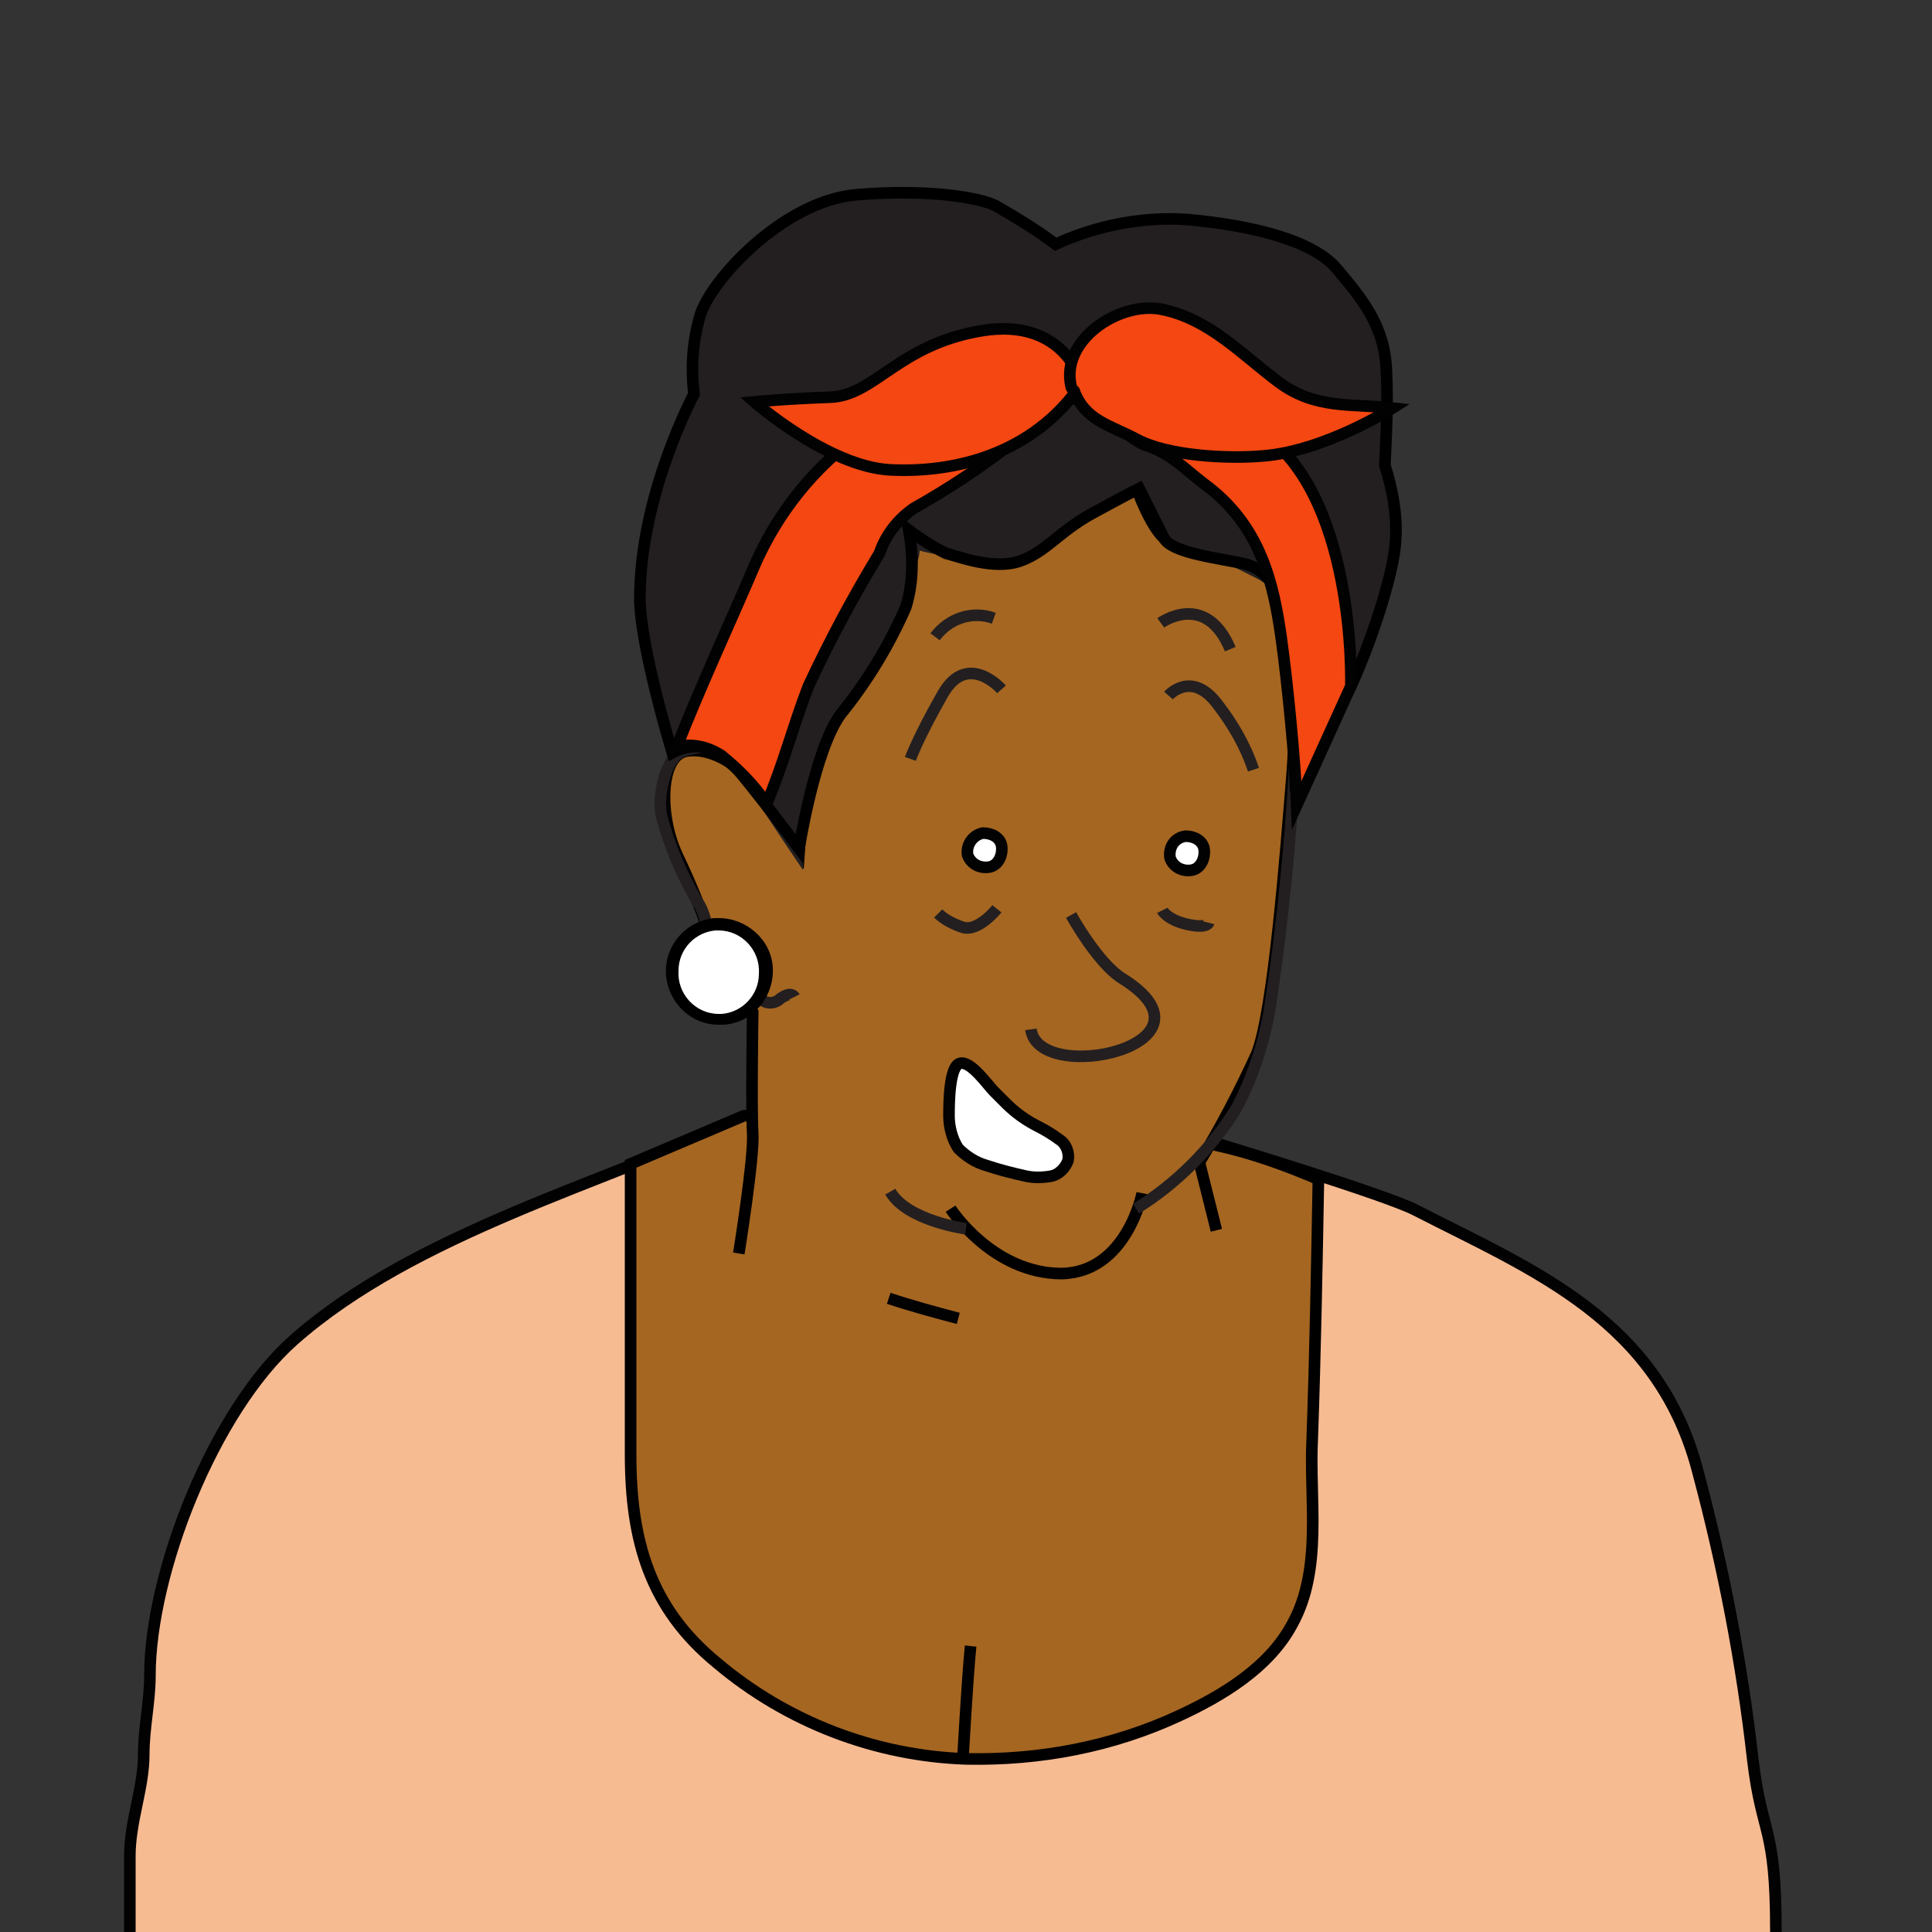 <?xml version="1.0" encoding="utf-8"?>
<!-- Generator: Adobe Illustrator 23.0.1, SVG Export Plug-In . SVG Version: 6.00 Build 0)  -->
<svg version="1.1" id="Layer_1" xmlns="http://www.w3.org/2000/svg" xmlns:xlink="http://www.w3.org/1999/xlink" x="0px" y="0px"
	 viewBox="0 0 125 125" style="enable-background:new 0 0 125 125;" xml:space="preserve">
<rect x="0" y="0" width="125" height="125" fill="#333333" stroke="none"/>
<style type="text/css">
	.st0{fill:#F7BB92;stroke:#020202;stroke-width:0.75;stroke-miterlimit:10;}
	.st1{fill:#A56621;stroke:#000000;stroke-width:0.75;stroke-miterlimit:10;}
	.st2{fill:#7F4C0E;stroke:#000000;stroke-width:0.75;stroke-miterlimit:10;}
	.st3{fill:none;stroke:#020202;stroke-width:0.75;stroke-miterlimit:10;}
	.st4{fill:none;stroke:#231F20;stroke-width:0.75;stroke-miterlimit:10;}
	.st5{fill:#FFFFFF;}
	.st6{fill:#FFFFFF;stroke:#020202;stroke-width:0.75;stroke-miterlimit:10;}
	.st7{fill:#231F20;stroke:#000000;stroke-width:0.75;stroke-miterlimit:10;}
	.st8{fill:#F44711;stroke:#020202;stroke-width:0.75;stroke-miterlimit:10;}
</style>
<title>Artboard 1</title>
<g id="person_9">
	<path id="shirt_1_" class="st0" d="M114.9,125c0-7-0.9-6.1-1.5-11.2c-0.7-6.2-1.9-12.4-3.5-18.4c-2.5-10-10.7-13.2-18.3-17.1
		c-1.9-1-12.8-4.3-12.8-4.3h-0.8c-1.9-0.2-29.8-1.7-29.8-1.7c-9,4.2-21.4,7.5-29.2,14.4c-5.2,4.6-9.3,15.1-9.3,21.7
		c0,1.7-0.4,3.4-0.4,5.1c0,2.2-0.9,4.3-0.9,6.6c0,1.2,0,3.9,0,5"/>
	<g id="head_and_neck">
		<path class="st1" d="M48.1,72.2l-7.3,3.1v10.6v8.2c0,5.5,1.2,9.9,5.6,13.5c4.5,3.8,10.2,6,16.1,6.2c4.8,0.1,9.5-0.8,13.8-2.8
			c2.8-1.3,5.8-3.1,7.3-5.9c2-3.6,1.1-8.1,1.3-12c0.2-5.6,0.3-11.2,0.4-16.8c-2.1-0.9-4.3-1.7-6.6-2.2
			C70.1,71.8,55.1,71.3,48.1,72.2z"/>
		<path id="head-3" class="st1" d="M47.8,81.1c0,0,1-6.2,0.9-7.8s0-7.8,0-7.8c-1-1.4-1.9-2.9-2.6-4.4c-0.6-2-1.4-3.9-2.3-5.8
			c-1.2-2.6-1.1-6.4,0.6-6.7s3.6,1.1,4.3,2.1s3,4.4,3,4.4s0.3-4.8,1-6.4s5.3-8.3,5.8-11s0.3-3.3,0.3-3.3s4.6,2.8,7.8,0.9
			s6.9-3.8,6.9-3.8s1.1,3.1,2.1,3.5s6.3,1.2,7,3.2s1.4,7,1,11.9s-1.2,15.4-2.3,18.1c-1.1,2.4-2.3,4.7-3.7,7l1.1,4.4"/>
		<path class="st2" d="M62.3,113.8c0,0,0.3-5.4,0.5-7.3"/>
		<path class="st1" d="M61.5,78.2c0,0,2.7,4.2,7.2,4.2c4.2-0.1,5.2-5.2,5.2-5.2"/>
		<path class="st3" d="M62,85.3c-1.5-0.4-3-0.8-4.5-1.3"/>
		<path class="st4" d="M62.5,79.5c0,0-3.8-0.5-4.9-2.4"/>
		<path class="st4" d="M73.6,29.2c0,0,1.6,0.1,1.6,3.1c0,1.1-0.5,1.2,0.4,1.7c2,1.1,3.9,2.1,5.9,3.1c2.4,1.2,2,4.7,2.3,7
			s-0.3,12.7-1.7,21.5c-0.4,2.1-1.1,4.2-2.1,6.1c-1.6,2.6-3.9,4.9-6.5,6.5"/>
		<path class="st4" d="M49.3,64.7c0.4,0.3,0.9,0.2,1.2-0.1c0.7-0.5,0.9-0.1,0.9-0.1"/>
		<path class="st4" d="M46.3,62.2c-0.5-1-0.4-2.8-1.2-3.9c-1-1.7-1.8-3.6-2.3-5.5c-0.3-1.3,0.3-3.9,1.4-4.2s2.7-0.8,4,1.3
			s3.4,5.2,3.4,5.2s0.1-4.9,1.5-7.5s4.8-6.8,4.8-8.1s1.7-3.6,1.1-4.4s-1.2,0.1,3,0.6s10.2-3.6,11.6-6.1"/>
	</g>
	<g id="earring">
		<path class="st5" d="M46.5,66c-1.6,0-3-1.2-3.1-2.8c-0.1-1.7,1.1-3.2,2.8-3.4h0.3c1.7,0,3.1,1.4,3.1,3.1c0,1.6-1.2,3-2.9,3.1H46.5
			z"/>
		<path d="M46.5,60.2c1.5,0,2.7,1.3,2.6,2.8c0,1.4-1.1,2.5-2.4,2.6h-0.2c-1.5,0-2.7-1.3-2.6-2.8c0-1.4,1.1-2.5,2.4-2.6L46.5,60.2
			 M46.5,59.4h-0.3c-1.9,0.2-3.3,1.9-3.1,3.8c0.2,1.7,1.6,3.1,3.4,3.1h0.3c1.9-0.1,3.3-1.8,3.2-3.7C49.9,60.8,48.3,59.4,46.5,59.4
			L46.5,59.4z"/>
	</g>
	<g id="eyes-4">
		<path class="st4" d="M75.1,40.3c0,0,2.9-2.1,4.5,1.7"/>
		<path class="st4" d="M64.3,40c-1.4-0.5-2.9,0-3.8,1.2"/>
		<path class="st6" d="M75.7,55.5c0.2,0.6,0.8,0.9,1.4,0.8s0.9-0.8,0.8-1.4c-0.1-0.5-0.6-0.8-1.2-0.8C76,54.2,75.6,54.8,75.7,55.5
			C75.7,55.5,75.7,55.5,75.7,55.5z"/>
		<path class="st6" d="M62.6,55.3c0.2,0.6,0.8,0.9,1.4,0.8s0.9-0.8,0.8-1.4c-0.1-0.5-0.6-0.8-1.2-0.8C63,54,62.5,54.6,62.6,55.3z"/>
		<path class="st4" d="M78.2,59.7c0,0-0.1,0.4-1.4,0.1s-1.6-0.9-1.6-0.9"/>
		<path class="st4" d="M64.5,58.8c0,0-1.2,1.5-2.2,1.2c-0.6-0.2-1.2-0.5-1.6-0.9"/>
		<path class="st4" d="M64.8,44.6c0,0-2.2-2.5-3.8,0.3s-2.1,4.2-2.1,4.2"/>
		<path class="st4" d="M75.6,45c0,0,1.5-1.7,3.2,0.6c1,1.3,1.8,2.7,2.3,4.2"/>
	</g>
	<path id="nose-4" class="st4" d="M69.3,59.2c0,0,1.7,3.1,3.3,4.1c6.9,4.3-5.4,7-5.9,3.3"/>
	<path id="hair-4" class="st7" d="M43.5,48.7c0,0-2.1-6.9-2.1-10c0-6.7,3.5-13.2,3.5-13.2c-0.2-1.7-0.1-3.4,0.4-5.1
		c0.7-2.3,5.4-7.4,10.1-7.8s8,0.2,9,0.7c1.4,0.8,2.7,1.6,3.9,2.5c2.6-1.2,5.6-1.8,8.5-1.6c4.4,0.4,8.2,1.4,9.7,3.2s3.1,3.6,3.2,6.6
		c0.1,2,0,4-0.1,6.1c0.5,1.6,0.8,3.2,0.7,4.8c-0.1,2.4-1.9,7.4-2.9,9.5c-1.1,2-2.3,3.9-3.6,5.7c0,0-0.2-7.8-0.2-9.2s-1.3-4-3-4.4
		s-4.8-0.7-5.3-1.7s-1.6-3.2-1.6-3.2s-0.8,0.4-3,1.6c-2.2,1.2-3,2.5-4.7,3.1S62,36,61.2,35.8c-0.8-0.4-1.6-0.9-2.4-1.5
		c0.3,1.7,0.3,3.4-0.2,5c-1.1,2.5-2.5,4.8-4.2,6.9c-1.7,2.3-2.7,8.7-2.7,8.7s-4.3-5.8-5.2-6.4C45.5,48.2,44.4,48.2,43.5,48.7z"/>
	<g id="headband">
		<path class="st8" d="M46.7,48.9c1.1,0.9,2.1,1.9,2.9,3.1c1.1-2.6,1.7-5,2.7-7.6c1.4-3,2.9-5.8,4.6-8.6c0.4-1.2,1.2-2.2,2.2-2.9
			c2.3-1.3,4.6-2.8,6.7-4.5c0.9-0.8,2.4-2.6,3.7-2.6c1,0,3.6,2.7,4.6,3c1.6,0.5,2.5,1.5,3.8,2.5c3.7,2.7,4.5,6.5,5,10
			c0.4,2.9,0.9,7.9,1,10.8l3.5-7.7c0,0,0.4-12.8-6.2-16.7c-4.8-2.7-10.1-2.3-12.9-2.2c-3.4,0.1-7.8-0.3-10.7,1.4
			c-3.9,2.1-6.9,5.5-8.7,9.5c-1.4,3.3-3.8,8.5-5.1,11.9C44.8,48.1,45.8,48.3,46.7,48.9z"/>
		<path class="st8" d="M70,24.8c0,0-1.1-4.3-6.5-3.4s-6.9,4.2-9.8,4.3s-4.9,0.3-4.9,0.3s4.8,4.2,8.8,4.4S66.8,29.5,70,24.8z"/>
		<path class="st8" d="M69.3,25c-0.7-3,3.1-5.5,5.8-5c3.1,0.6,5.2,2.9,7.6,4.7s4.7,1.4,7.4,1.7c0,0-4.4,2.8-8.4,3.1
			c-2.3,0.2-6.2,0-8.2-1.1c-1.7-0.9-3.3-1.2-4-3.1C69.4,25.2,69.3,25.1,69.3,25z"/>
	</g>
	<g id="mouth-3">
		<path class="st6" d="M65.1,71.4c-0.3-0.3-0.5-0.5-0.8-0.8c-0.4-0.4-1.5-2-2.2-1.8s-0.7,2.7-0.7,3.4c0,0.7,0.2,1.5,0.6,2.1
			c0.5,0.5,1.1,0.9,1.8,1.1c0.9,0.3,1.7,0.5,2.6,0.7c0.5,0.1,1,0.1,1.6,0c0.5-0.1,0.9-0.5,1.1-1c0.1-0.5-0.1-1.1-0.6-1.4
			c-0.4-0.3-0.9-0.6-1.3-0.8C66.4,72.5,65.7,72,65.1,71.4z"/>
	</g>
</g>
</svg>
